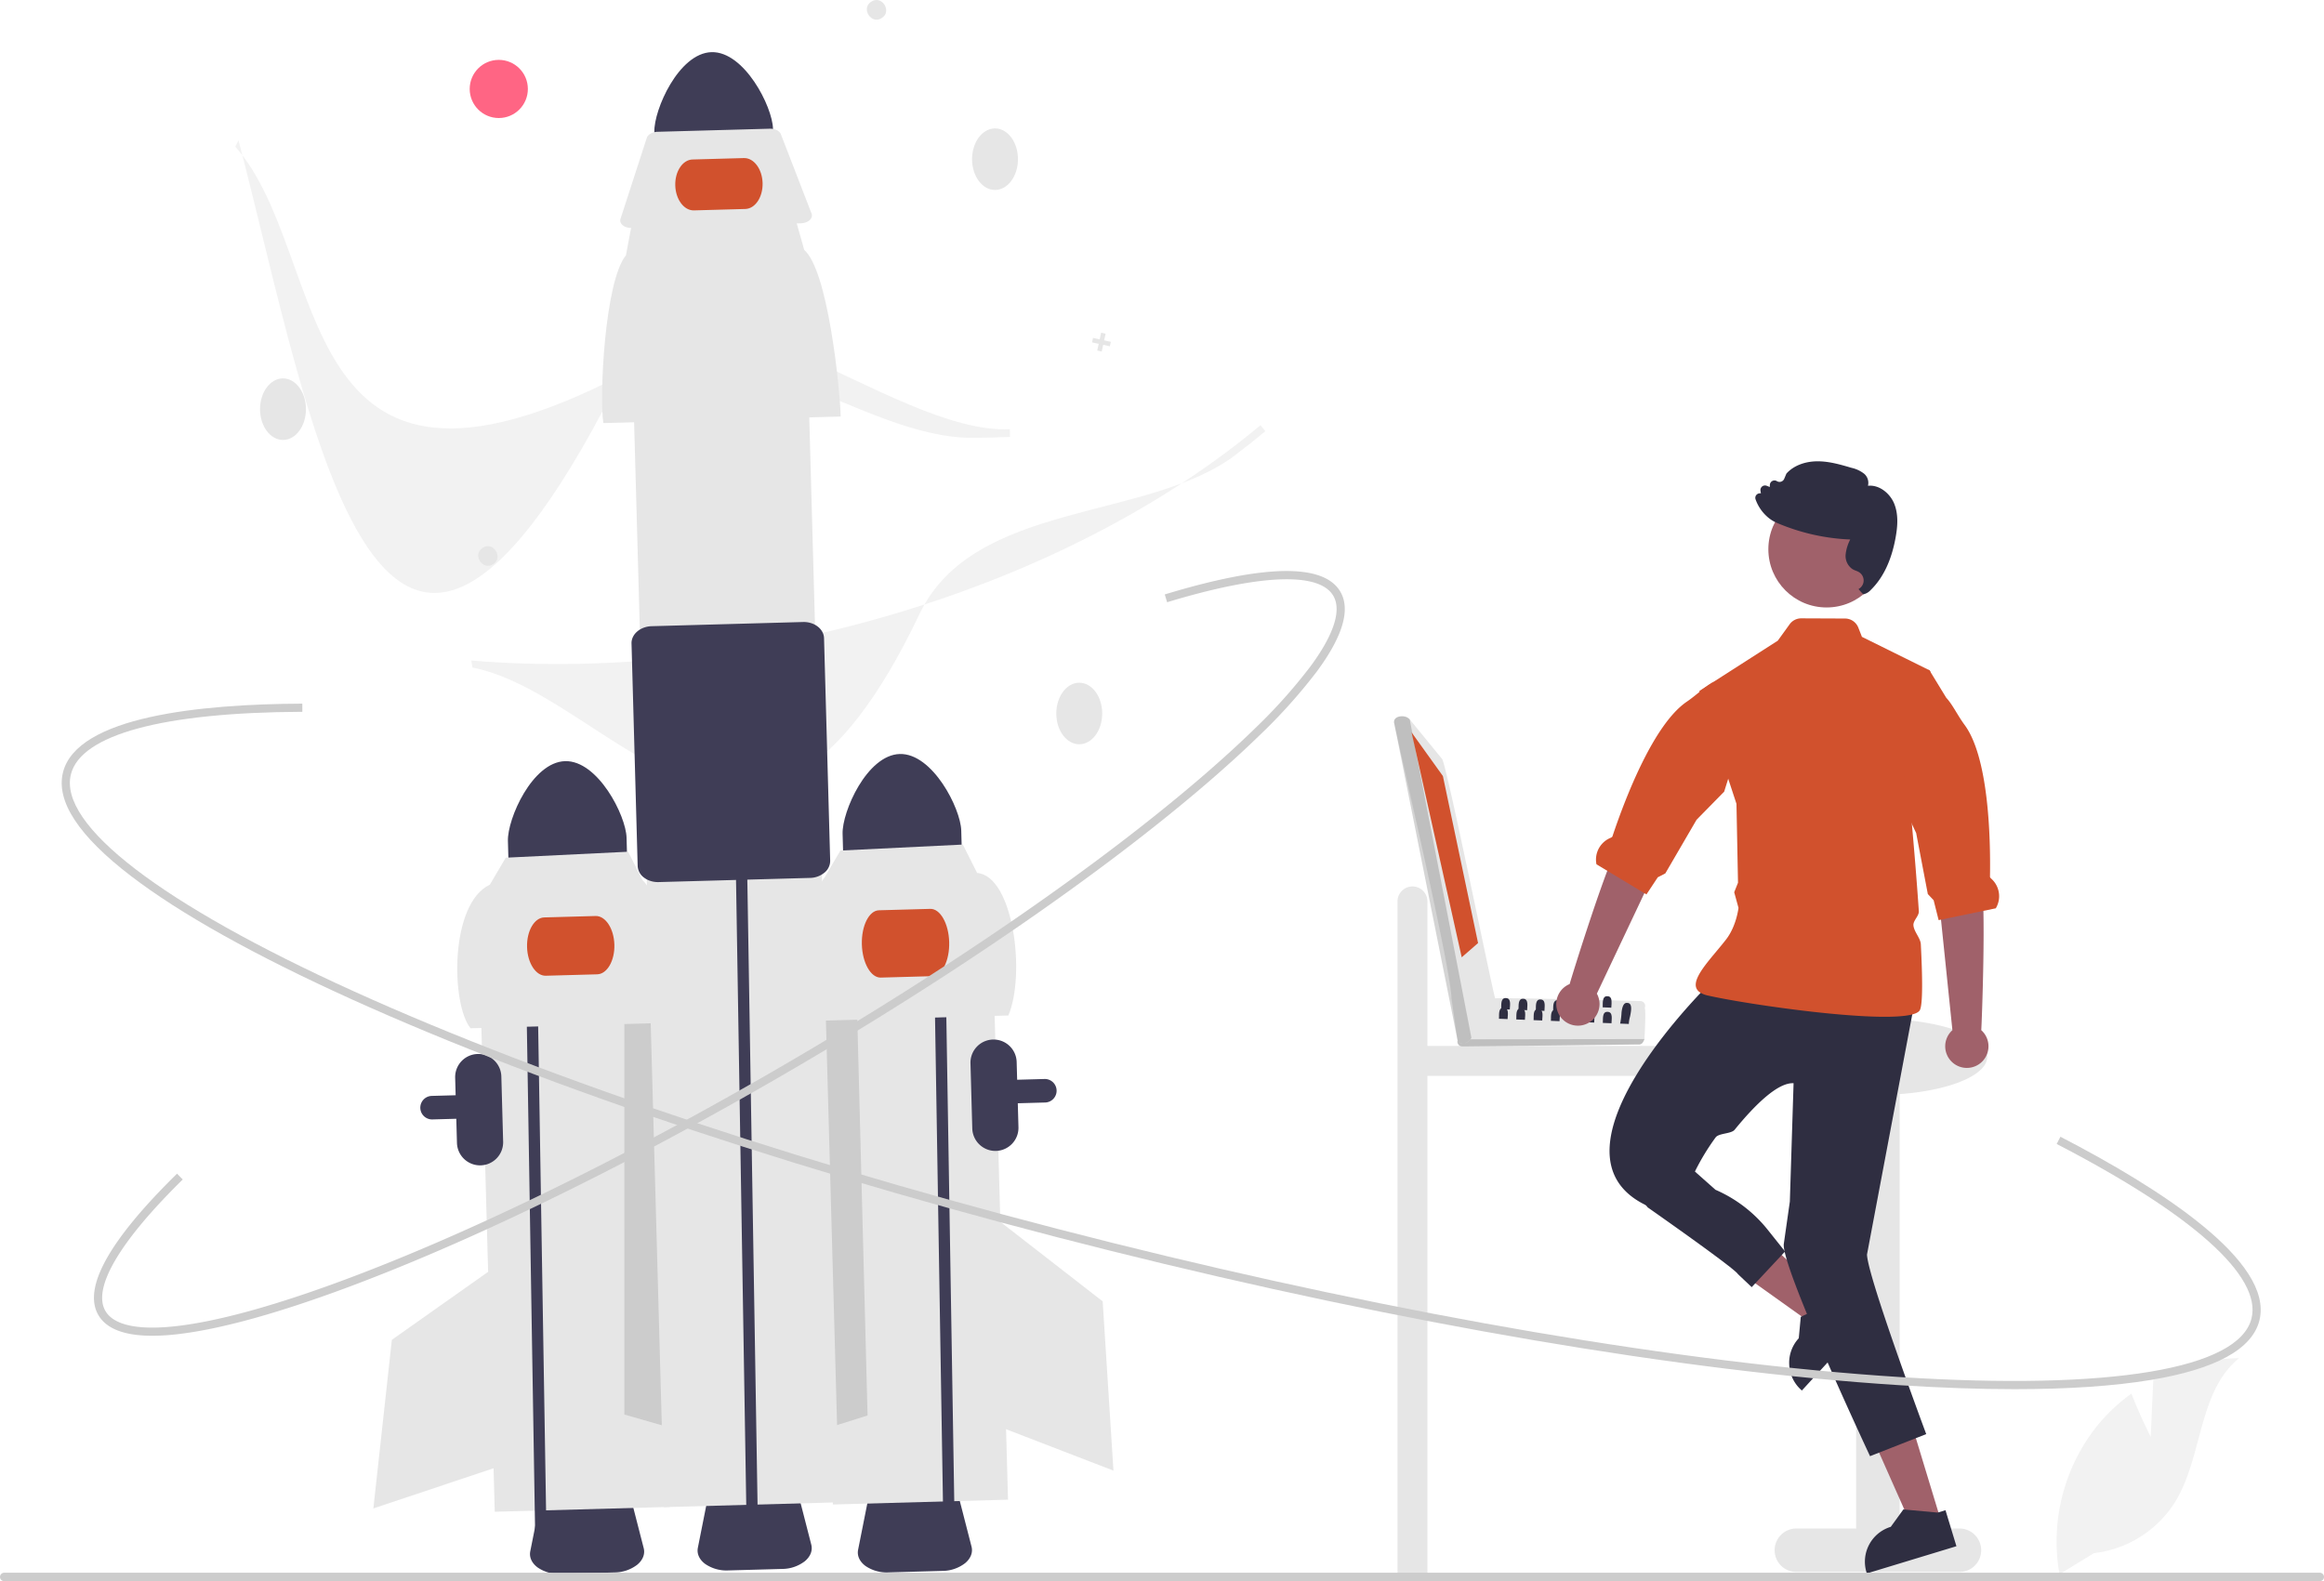 <svg data-name="Layer 1" xmlns="http://www.w3.org/2000/svg" width="855.157" height="581.907" viewBox="0 0 855.157 581.907" xmlns:xlink="http://www.w3.org/1999/xlink"><path d="M696.927,503.797a5.5,5.5,0,0,1,5.5,5.5v53.206h105.5a5.5,5.5,0,0,1,0,11h-105.5v184h-11V509.297A5.5,5.5,0,0,1,696.927,503.797Z" transform="translate(-177.185 -177.559)" fill="#e6e6e6"/><path d="M403.333,756.253l-19.832.548a13.812,13.812,0,0,1-8.486-2.379c-2.154-1.602-3.142-3.768-2.708-5.943l3.903-19.613c.735-3.7,5.27-6.497,10.78-6.649l10.952-.302c5.51-.152,10.192,2.39,11.13,6.044l4.979,19.368c.552,2.148-.314,4.365-2.376,6.083A13.812,13.812,0,0,1,403.333,756.253Z" transform="translate(-177.185 -177.559)" fill="#3f3d56"/><path d="M523.963,755.693l-19.832.548a13.812,13.812,0,0,1-8.486-2.379c-2.154-1.602-3.142-3.768-2.708-5.943l3.903-19.613c.735-3.7,5.27-6.497,10.78-6.649l10.952-.302c5.51-.152,10.192,2.39,11.13,6.044l4.979,19.368c.552,2.148-.314,4.365-2.376,6.083A13.812,13.812,0,0,1,523.963,755.693Z" transform="translate(-177.185 -177.559)" fill="#3f3d56"/><path d="M334.467,589.188a4.331,4.331,0,0,1,1.595-8.308L561.53,574.655a4.33,4.33,0,0,1,4.449,4.208l0,0a4.336,4.336,0,0,1-4.209,4.448l-0-0-225.468,6.226A4.307,4.307,0,0,1,334.467,589.188Z" transform="translate(-177.185 -177.559)" fill="#3f3d56"/><rect x="356.219" y="515.396" width="64.474" height="217.68" transform="translate(-194.268 -166.599) rotate(-1.582)" fill="#e6e6e6"/><polygon points="242.126 333.079 229.737 366.828 229.748 520.587 244.844 524.916 242.126 333.079" fill="#ccc"/><path d="M385.116,457.681c-12.057.342-21.257,21.209-21.036,29.352l.407,14.742,43.659-1.206-.407-14.742C407.511,477.685,397.174,457.357,385.116,457.681Z" transform="translate(-177.185 -177.559)" fill="#3f3d56"/><path d="M354.063,606.44a8.51,8.51,0,0,1-8.731-8.262l-.662-23.991a8.5,8.5,0,1,1,16.994-.469l.662,23.991A8.51,8.51,0,0,1,354.063,606.44Z" transform="translate(-177.185 -177.559)" fill="#3f3d56"/><polyline points="193.233 339.284 192.928 323.429 197.086 323.326 197.391 339.13 201.16 569.476 197.001 569.591" fill="#3f3d56"/><path d="M425.067,553.92l-74.739,2.064c-7.139-8.705-7.787-45.793,7.111-52.851l5.842-9.92,45.043-2.199,5.264,10.445C420.999,507.764,424.82,544.62,425.067,553.92Z" transform="translate(-177.185 -177.559)" fill="#e6e6e6"/><path d="M396.936,536.132l-18.9.522c-3.647.101-6.748-4.631-6.911-10.546s2.672-10.811,6.319-10.912l18.9-.522c3.647-.101,6.748,4.631,6.911,10.546S400.583,536.032,396.936,536.132Z" transform="translate(-177.185 -177.559)" fill="#d1512d"/><polygon points="183.151 465.568 144.192 493.088 137.386 555.138 182.834 539.953 183.151 465.568" fill="#e6e6e6"/><rect x="480.63" y="512.731" width="64.474" height="217.68" transform="translate(-194.147 -163.165) rotate(-1.582)" fill="#e6e6e6"/><polygon points="301.996 333.806 315.257 367.222 319.236 520.93 304.257 525.649 301.996 333.806" fill="#ccc"/><ellipse cx="397.132" cy="262.584" rx="8.447" ry="11.327" fill="#e6e6e6"/><path d="M508.269,455.051c-12.057.342-21.257,21.209-21.036,29.352l.407,14.742,43.659-1.206L530.892,483.197C530.663,475.054,520.326,454.727,508.269,455.051Z" transform="translate(-177.185 -177.559)" fill="#3f3d56"/><polyline points="343.567 344.247 343.262 328.392 347.42 328.288 347.725 344.093 351.494 574.439 347.335 574.554" fill="#3f3d56"/><path d="M548.219,551.29l-74.739,2.064c-1.303-7.877.383-44.633,7.111-52.851l5.842-9.92,45.043-2.199,5.264,10.445C550.039,499.912,554.691,536.032,548.219,551.29Z" transform="translate(-177.185 -177.559)" fill="#e6e6e6"/><path d="M520.18,536.813l-18.9.522c-3.647.101-6.768-5.374-6.957-12.202s2.626-12.466,6.273-12.567l18.9-.522c3.647-.101,6.768,5.374,6.957,12.202S523.827,536.712,520.18,536.813Z" transform="translate(-177.185 -177.559)" fill="#d1512d"/><polygon points="368.086 449.662 405.749 478.93 409.715 541.227 365.009 523.983 368.086 449.662" fill="#e6e6e6"/><path d="M534.754,338.68c-40.413,0-86.857-44.846-127.949-23.539-124.415,64.514-107.289-43.44-143.032-83.589l1.173-2.354c27.059,103.218,51.543,267.692,142.399,83.205,22.759-46.214,97.455,25.22,141.423,23.113l.076,2.829Q541.88,338.681,534.754,338.68Z" transform="translate(-177.185 -177.559)" fill="#f2f2f2"/><path d="M631.751,345.026c-32.216,24.4-96.316,16.691-116.208,58.487-60.228,126.545-111.754,30.148-164.488,19.724l-.486-2.585c52.79,4.378,109.414-2.415,163.751-19.648,49.104-15.571,92.915-38.736,126.692-66.962l1.769,2.209Q637.432,340.725,631.751,345.026Z" transform="translate(-177.185 -177.559)" fill="#f2f2f2"/><ellipse cx="104.132" cy="150.584" rx="8.447" ry="11.327" fill="#e6e6e6"/><ellipse cx="366.132" cy="58.584" rx="8.447" ry="11.327" fill="#e6e6e6"/><path d="M358.656,385.188c-3.862,2.573-7.815-3.551-3.878-6.01C358.639,376.605,362.592,382.729,358.656,385.188Z" transform="translate(-177.185 -177.559)" fill="#e6e6e6"/><path d="M501.656,184.188c-3.862,2.573-7.815-3.551-3.878-6.01C501.639,175.605,505.592,181.729,501.656,184.188Z" transform="translate(-177.185 -177.559)" fill="#e6e6e6"/><polygon points="408.749 125.801 406.292 125.262 406.83 122.804 405.192 122.445 404.653 124.903 402.196 124.365 401.837 126.003 404.294 126.542 403.756 128.999 405.394 129.358 405.933 126.9 408.39 127.439 408.749 125.801" fill="#e6e6e6"/><circle cx="183.535" cy="32.737" r="10.702" fill="#ff6584"/><path d="M439.001,196.75c-12.057.342-21.257,21.209-21.036,29.352l.407,14.742,43.659-1.206-.407-14.742C461.396,216.753,451.059,196.426,439.001,196.75Z" transform="translate(-177.185 -177.559)" fill="#3f3d56"/><path d="M464.998,754.968l-19.832.548a13.812,13.812,0,0,1-8.486-2.379c-2.154-1.602-3.142-3.768-2.708-5.943l3.903-19.613c.736-3.7,5.27-6.497,10.78-6.649l10.952-.302c5.51-.152,10.192,2.39,11.13,6.044l4.979,19.368c.552,2.148-.314,4.365-2.376,6.083A13.812,13.812,0,0,1,464.998,754.968Z" transform="translate(-177.185 -177.559)" fill="#3f3d56"/><rect x="415.453" y="291.401" width="64.474" height="440.016" transform="translate(-191.131 -165.006) rotate(-1.582)" fill="#e6e6e6"/><polyline points="270.868 325.949 270.563 310.094 274.721 309.991 275.026 325.795 278.795 556.141 274.636 556.256" fill="#3f3d56"/><path d="M486.531,330.851,399.205,333.262c-1.523-9.203.447-52.15,8.308-61.752l2.154-11.462,60.297-1.665,3.155,11.171C481.778,276.922,486.242,319.985,486.531,330.851Z" transform="translate(-177.185 -177.559)" fill="#e6e6e6"/><path d="M471.87,259.735l-62.223,1.718c-2.297.063-4.193-1.142-4.236-2.693a1.952,1.952,0,0,1,.097-.658l9.665-29.775c.414-1.275,2.061-2.211,3.984-2.264l41.264-1.139c1.923-.053,3.619.791,4.103,2.041l11.293,29.196c.578,1.493-.756,3.047-2.98,3.471A6.081,6.081,0,0,1,471.87,259.735Z" transform="translate(-177.185 -177.559)" fill="#e6e6e6"/><path d="M415.786,501.486a7.626,7.626,0,0,1-1.581-.915,5.604,5.604,0,0,1-2.379-4.321l-2.261-81.878c-.093-3.389,3.225-6.241,7.398-6.356l55.703-1.538c4.173-.116,7.643,2.549,7.737,5.938l2.261,81.878a5.603,5.603,0,0,1-2.137,4.446,8.506,8.506,0,0,1-5.261,1.91l-55.702,1.538A8.92,8.92,0,0,1,415.786,501.486Z" transform="translate(-177.185 -177.559)" fill="#3f3d56"/><path d="M451.438,254.466l-18.9.522c-3.647.101-6.731-4.02-6.874-9.184s2.709-9.449,6.356-9.55l18.9-.522c3.647-.101,6.731,4.02,6.874,9.184S455.085,254.365,451.438,254.466Z" transform="translate(-177.185 -177.559)" fill="#d1512d"/><path d="M898.194,740.087h-22V580.21c18.402-1.32,32.233-6.955,32.233-13.707,0-7.732-18.132-14-40.5-14s-40.5,6.268-40.5,14c0,6.818,14.1,12.494,32.767,13.742V740.087h-22a8,8,0,0,0,0,16h60a8,8,0,0,0,0-16Z" transform="translate(-177.185 -177.559)" fill="#e6e6e6"/><polygon points="676.847 481.363 669.62 489.238 635.806 465.112 646.471 453.489 676.847 481.363" fill="#a0616a"/><path d="M835.554,679.707a13.322,13.322,0,0,0,4.336,9.307l.318.296,9.478-10.329,13.821-15.064-10.203-9.367-1.842,2.012-.192.207-9.182,4.343-1.946.925-.333.155-.732,7.865v.007A13.283,13.283,0,0,0,835.554,679.707Z" transform="translate(-177.185 -177.559)" fill="#2f2e41"/><polygon points="714.287 559.924 704.06 563.031 687.21 525.063 702.304 520.478 714.287 559.924" fill="#a0616a"/><path d="M863.987,756.202l.126.422,32.976-10.018-4.025-13.251-2.604.792-.274.081-12.26-1.125-.363-.03-4.639,6.4a13.413,13.413,0,0,0-8.938,16.728Z" transform="translate(-177.185 -177.559)" fill="#2f2e41"/><path id="ad16ec3e-8c70-4d69-a6df-f9bf45b483f6-811" data-name="Path 17" d="M807.142,538.687s-65.294,63.042-24.016,82.556h12.758a84.503,84.503,0,0,1,12.611-25.108c1.205-1.577,5.721-1.257,6.975-2.794,7.657-9.387,15.958-17.448,21.691-17.128l-1.372,43.558L833.571,635.308c-1.165,8.032,31.727,78.161,31.727,78.161L885.972,705.344s-21.54-57.762-21.792-66.089L881.442,547.693Z" transform="translate(-177.185 -177.559)" fill="#2f2e41"/><path d="M801.698,541.796a3.89,3.89,0,0,0,1.273,1.154,8.99,8.99,0,0,0,2.671.991c14.701,3.337,62.726,10.255,75.192,6.955,1.532-.4,2.53-.962,2.856-1.702,1.043-2.338.91-12.215.296-24.142-.111-2.234-2.575-4.654-2.723-6.992-.104-1.753,2.109-3.403,1.99-5.186-.814-12.06-1.864-24.349-2.567-32.118-.444-4.994-.747-8.116-.747-8.116l7.584-47.817-.355-.585-.4-.2-24.453-12.104-1.332-3.403a5.267,5.267,0,0,0-4.876-3.337l-16.107-.067a5.249,5.249,0,0,0-4.284,2.175l-4.365,6.045-28.855,18.497.111.34,13.54,41.203.067,3.211v.007l.503,25.821-1.398,3.5,1.576,5.741s-.725,6.711-4.609,11.697c-3.522,4.528-8.005,9.248-10.033,13.081v.007C801.128,538.571,800.751,540.405,801.698,541.796Z" transform="translate(-177.185 -177.559)" fill="#d1512d"/><path id="ef5568b9-6037-4ec0-9cfc-fa22633e4b80-812" data-name="Path 18" d="M779.991,617.498l3.49,4.41s32.098,22.456,33.2,24.555l5.073,4.8,12.274-13.12-6.383-8a50.107,50.107,0,0,0-19.221-14.716h0l-9.782-8.679Z" transform="translate(-177.185 -177.559)" fill="#2f2e41"/><path d="M895.61,556.69l-5.845-56.578L888.222,476.827l16.36-2.958s-.648,16.65,1.495,26.044c2.115,9.27.281,55.535.15,56.773a7.96,7.96,0,1,1-10.617.005Z" transform="translate(-177.185 -177.559)" fill="#a0616a"/><path d="M876.128,471.006l4.558,9.751,1.591,3.396,4.284,22.433,2.138,2.271,1.842,7.332.866-.178,15.611-3.233,4.55-.94A8.65,8.65,0,0,0,909.999,501.015c-.311-.281-.57-.555-.562-.814.259-15.604-.695-44.096-9.315-55.823-2.738-3.722-4.38-7.428-6.77-10.018-.007-.007-.007-.015-.015-.015l-5.815-9.522-.355-.585-.4-.2Z" transform="translate(-177.185 -177.559)" fill="#d1512d"/><circle id="af7fa85c-211d-4c02-a612-cf38cfa53f1c" data-name="Ellipse 5" cx="672.128" cy="202.131" r="21.431" fill="#a0616a"/><path d="M874.761,375.079c.628-3.601,1.117-8.27-.681-12.42-1.519-3.493-5.32-6.768-9.545-6.326a4.399,4.399,0,0,0-1.373-4.399,11.555,11.555,0,0,0-4.688-2.204c-3.971-1.167-8.084-2.377-12.332-2.4-4.767-.026-8.99,1.607-11.58,4.486l-.063.093-.776,1.854a1.868,1.868,0,0,1-1.149,1.057,1.836,1.836,0,0,1-1.553-.19,1.695,1.695,0,0,0-2.581,1.366l-.041.791-1.112-.443a1.69,1.69,0,0,0-2.299,1.851l.148.941a1.811,1.811,0,0,0-1.38.311,1.655,1.655,0,0,0-.589,1.86,15.398,15.398,0,0,0,4.284,6.4,12.802,12.802,0,0,0,2.908,1.977q.329.166.685.315a76.252,76.252,0,0,0,26.963,6.108,15.654,15.654,0,0,0-1.674,5.372,5.875,5.875,0,0,0,2.514,5.541,7.399,7.399,0,0,0,1.204.552,7.941,7.941,0,0,1,1.155.534,3.598,3.598,0,0,1-.148,6.243s1.595,1.947,1.85,1.914a4.982,4.982,0,0,0,2.625-1.553C870.173,390.202,873.278,383.602,874.761,375.079Z" transform="translate(-177.185 -177.559)" fill="#2f2e41"/><path d="M968.583,706.352l.931-20.943a67.64,67.64,0,0,1,31.55-7.986c-15.153,12.389-13.259,36.269-23.532,52.929a40.686,40.686,0,0,1-29.835,18.801l-12.68,7.764a68.176,68.176,0,0,1,14.37-55.246A65.854,65.854,0,0,1,961.489,690.425C964.526,698.433,968.583,706.352,968.583,706.352Z" transform="translate(-177.185 -177.559)" fill="#f2f2f2"/><path d="M1032.342,757.913a1.549,1.549,0,0,1-1.553,1.553H178.739a1.553,1.553,0,0,1,0-3.106h852.05A1.549,1.549,0,0,1,1032.342,757.913Z" transform="translate(-177.185 -177.559)" fill="#ccc"/><path d="M543.683,601.125a8.51,8.51,0,0,1-8.731-8.262l-.662-23.991a8.5,8.5,0,0,1,16.994-.469l.662,23.991A8.51,8.51,0,0,1,543.683,601.125Z" transform="translate(-177.185 -177.559)" fill="#3f3d56"/><path d="M918.54,688.807q-19.368,0-42.457-1.464c-79.614-5.056-182.738-22.633-290.376-49.492-107.638-26.859-206.93-59.794-279.585-92.734-35.393-16.047-62.556-31.236-80.735-45.147-19.247-14.727-27.666-27.564-25.024-38.153,5.148-20.629,50.731-25.142,88.064-25.295l.013,3c-51.268.21-81.514,8.387-85.166,23.022-4.652,18.64,33.287,47.741,104.087,79.841,72.496,32.868,171.605,65.739,279.073,92.557,107.467,26.816,210.401,44.363,289.84,49.408,77.579,4.928,124.743-2.938,129.395-21.578,3.862-15.477-21.598-38.275-71.689-64.198l1.379-2.664c36.397,18.836,78.646,45.852,73.222,67.589-2.643,10.589-16.105,17.965-40.015,21.923C954.935,687.676,938.194,688.807,918.54,688.807Z" transform="translate(-177.185 -177.559)" fill="#ccc"/><path d="M233.244,669.154c-10.246,0-16.907-2.546-19.855-7.607-5.814-9.98,3.923-27.493,28.941-52.051l2.102,2.141c-23.239,22.812-33.343,40.001-28.451,48.4,3.096,5.312,12.309,7.217,26.648,5.504,14.235-1.699,33.101-6.765,56.072-15.055,47.291-17.067,106.623-45.856,167.065-81.064,60.44-35.207,114.75-72.616,152.927-105.335,7.333-6.286,13.987-12.333,19.779-17.971a196.96,196.96,0,0,0,20.976-23.377c8.563-11.627,11.453-20.581,8.358-25.895-5.17-8.875-26.888-8.04-61.156,2.353l-.87-2.871c36.766-11.149,58.507-11.483,64.619-.992,3.797,6.519.926,16.337-8.534,29.184a199.923,199.923,0,0,1-21.299,23.748c-5.837,5.683-12.539,11.772-19.92,18.1-38.31,32.833-92.777,70.354-153.369,105.649-60.594,35.297-120.1,64.168-167.556,81.295-23.185,8.367-42.273,13.485-56.735,15.211A82.698,82.698,0,0,1,233.244,669.154Z" transform="translate(-177.185 -177.559)" fill="#ccc"/><path d="M780.787,545.982c-7.414-.148-47.24-1.291-53.771-1.01-.369-1.293-12.75,14.573-13.051,14.671a1.808,1.808,0,0,0,.605,2.908c.728.442,64.932-.746,65.71-.591a1.786,1.786,0,0,0,1.594-1.038l.429-.961c.045-1.644.583-10.048.1-11.485A1.778,1.778,0,0,0,780.787,545.982Z" transform="translate(-177.185 -177.559)" fill="#e6e6e6"/><path d="M782.303,559.959c-.377.905-.859,2.043-2.023,2.001l-65.032.73a1.794,1.794,0,0,1-1.565-2.633Z" transform="translate(-177.185 -177.559)" opacity="0.17" style="isolation:isolate"/><path d="M727.32,544.777c-.7-1.211-18.086-87.238-19.537-87.958l-11.87-14.521-1.061-.798c-1.475-.81-5.014-.262-4.696,1.991h0c2.789,13.37,20.726,89.518,21.119,101.39l2.159,15.124a1.863,1.863,0,0,0,2.3,1.53,3.583,3.583,0,0,0,2.877-2.079C718.773,558.923,728.133,545.087,727.32,544.777Z" transform="translate(-177.185 -177.559)" fill="#e6e6e6"/><path d="M695.91,442.299l22.703,117.161c-.759,1.922-4.312,3.268-5.139.747-.014-.003-23.291-116.644-23.315-116.713C689.911,440.687,694.55,440.598,695.91,442.299Z" transform="translate(-177.185 -177.559)" opacity="0.17" style="isolation:isolate"/><polygon points="519.409 269.531 530.939 285.603 543.881 347.068 537.865 352.316 519.409 269.531" fill="#d1512d"/><path d="M773.344,554.269l3.19.13a12.539,12.539,0,0,1,.46-2.76c.48-2.28.91-4.99-1.08-4.98-1.35-.13-1.81,1.58-2.05,3.44A26.318,26.318,0,0,1,773.344,554.269Z" transform="translate(-177.185 -177.559)" fill="#2f2e41"/><path d="M755.044,549.979l2.15.08,1.04.04c-.02-1.14.51-3.49-.78-4.07a1.6,1.6,0,0,0-.65-.13c-1.21-.07-1.57.85-1.68,1.91-.07.64-.04,1.32-.06,1.85C755.064,549.769,755.054,549.879,755.044,549.979Z" transform="translate(-177.185 -177.559)" fill="#2f2e41"/><path d="M748.674,549.719l2.16.09,1.03.04c-.02-1.31.67-4.17-1.43-4.21-1.94-.11-1.69,2.36-1.74,3.76C748.694,549.509,748.684,549.619,748.674,549.719Z" transform="translate(-177.185 -177.559)" fill="#2f2e41"/><path d="M742.304,549.469l2.15.08,1.04.04c-.02-1.3.67-4.16-1.43-4.2-1.94-.12-1.69,2.35-1.74,3.76C742.324,549.259,742.314,549.369,742.304,549.469Z" transform="translate(-177.185 -177.559)" fill="#2f2e41"/><path d="M735.934,549.209l2.16.09,1.03.04c-.02-1.31.67-4.16-1.43-4.21-1.94-.11-1.69,2.36-1.74,3.76C735.954,548.999,735.944,549.109,735.934,549.209Z" transform="translate(-177.185 -177.559)" fill="#2f2e41"/><path d="M729.564,548.959l2.15.08,1.04.04c-.02-1.2.56-3.71-.98-4.14h-.01a1.464,1.464,0,0,0-.44-.06,1.506,1.506,0,0,0-.54.05h-.01c-1.34.35-1.15,2.45-1.19,3.71C729.584,548.749,729.574,548.859,729.564,548.959Z" transform="translate(-177.185 -177.559)" fill="#2f2e41"/><path d="M766.914,548.279l3.19.13c0-.12,0-.25.01-.4a13.33,13.33,0,0,0,.04-2.29c-.11-.84-.47-1.5-1.48-1.52-1.03-.06-1.44.6-1.6,1.45a3.116,3.116,0,0,0-.08.44v.01C766.914,546.879,766.964,547.719,766.914,548.279Z" transform="translate(-177.185 -177.559)" fill="#2f2e41"/><path d="M760.544,548.019l3.19.13a23.28,23.28,0,0,0,.06-2.58c-.09-.88-.44-1.6-1.49-1.62-1.06-.07-1.47.65-1.63,1.54C760.524,546.349,760.604,547.379,760.544,548.019Z" transform="translate(-177.185 -177.559)" fill="#2f2e41"/><path d="M754.174,547.769l.95.04,2.24.09c-.01-.48.08-1.18.09-1.87a4.233,4.233,0,0,0-.02-.62c-.08-.93-.41-1.7-1.5-1.72-1.11-.06-1.5.71-1.64,1.65C754.154,546.179,754.234,547.149,754.174,547.769Z" transform="translate(-177.185 -177.559)" fill="#2f2e41"/><path d="M766.974,554.019l3.19.12c-.01-1.3.67-4.16-1.43-4.2C766.634,549.809,767.094,552.709,766.974,554.019Z" transform="translate(-177.185 -177.559)" fill="#2f2e41"/><path d="M760.604,553.759l3.19.13c-.01-1.31.67-4.17-1.43-4.21C760.264,549.559,760.724,552.459,760.604,553.759Z" transform="translate(-177.185 -177.559)" fill="#2f2e41"/><path d="M754.234,553.509l3.19.12c-.01-.93.34-2.65-.23-3.57a1.32,1.32,0,0,0-1.2-.63,1.406,1.406,0,0,0-.93.23C754.044,550.329,754.334,552.449,754.234,553.509Z" transform="translate(-177.185 -177.559)" fill="#2f2e41"/><path d="M747.864,553.249l3.19.13c-.01-.93.33-2.64-.22-3.57a1.323,1.323,0,0,0-1.21-.64,1.389,1.389,0,0,0-.93.23C747.674,550.089,747.964,552.199,747.864,553.249Z" transform="translate(-177.185 -177.559)" fill="#2f2e41"/><path d="M741.494,552.999l3.19.12c-.01-.93.34-2.65-.23-3.57a1.319,1.319,0,0,0-1.2-.63,1.405,1.405,0,0,0-.93.23C741.304,549.819,741.594,551.939,741.494,552.999Z" transform="translate(-177.185 -177.559)" fill="#2f2e41"/><path d="M735.124,552.739l3.19.13c-.01-.93.33-2.64-.22-3.57a1.312,1.312,0,0,0-1.21-.64,1.389,1.389,0,0,0-.93.23C734.934,549.579,735.224,551.689,735.124,552.739Z" transform="translate(-177.185 -177.559)" fill="#2f2e41"/><path d="M728.754,552.489l3.19.12c-.01-.93.33-2.64-.23-3.57a1.308,1.308,0,0,0-1.2-.63,1.405,1.405,0,0,0-.93.23C728.564,549.319,728.854,551.429,728.754,552.489Z" transform="translate(-177.185 -177.559)" fill="#2f2e41"/><path d="M764.78,543.245l24.313-51.421L798.286,470.375l-14.448-8.227s-4.921,15.919-10.064,24.067c-5.075,8.04-18.718,52.287-19.006,53.497a7.96,7.96,0,1,0,10.012,3.533Z" transform="translate(-177.185 -177.559)" fill="#a0616a"/><path d="M764.632,495.638l18.388,11.093,4.17-6.303,2.777-1.433,11.494-19.737,10.162-10.354,13.427-42.919-17.47,2.621-.023.007c-3.112,1.651-5.896,4.602-9.713,7.203-12.026,8.196-22.395,34.752-27.335,49.559-.081.243-.414.412-.8.578a8.653,8.653,0,0,0-5.077,9.685Z" transform="translate(-177.185 -177.559)" fill="#d1512d"/></svg>